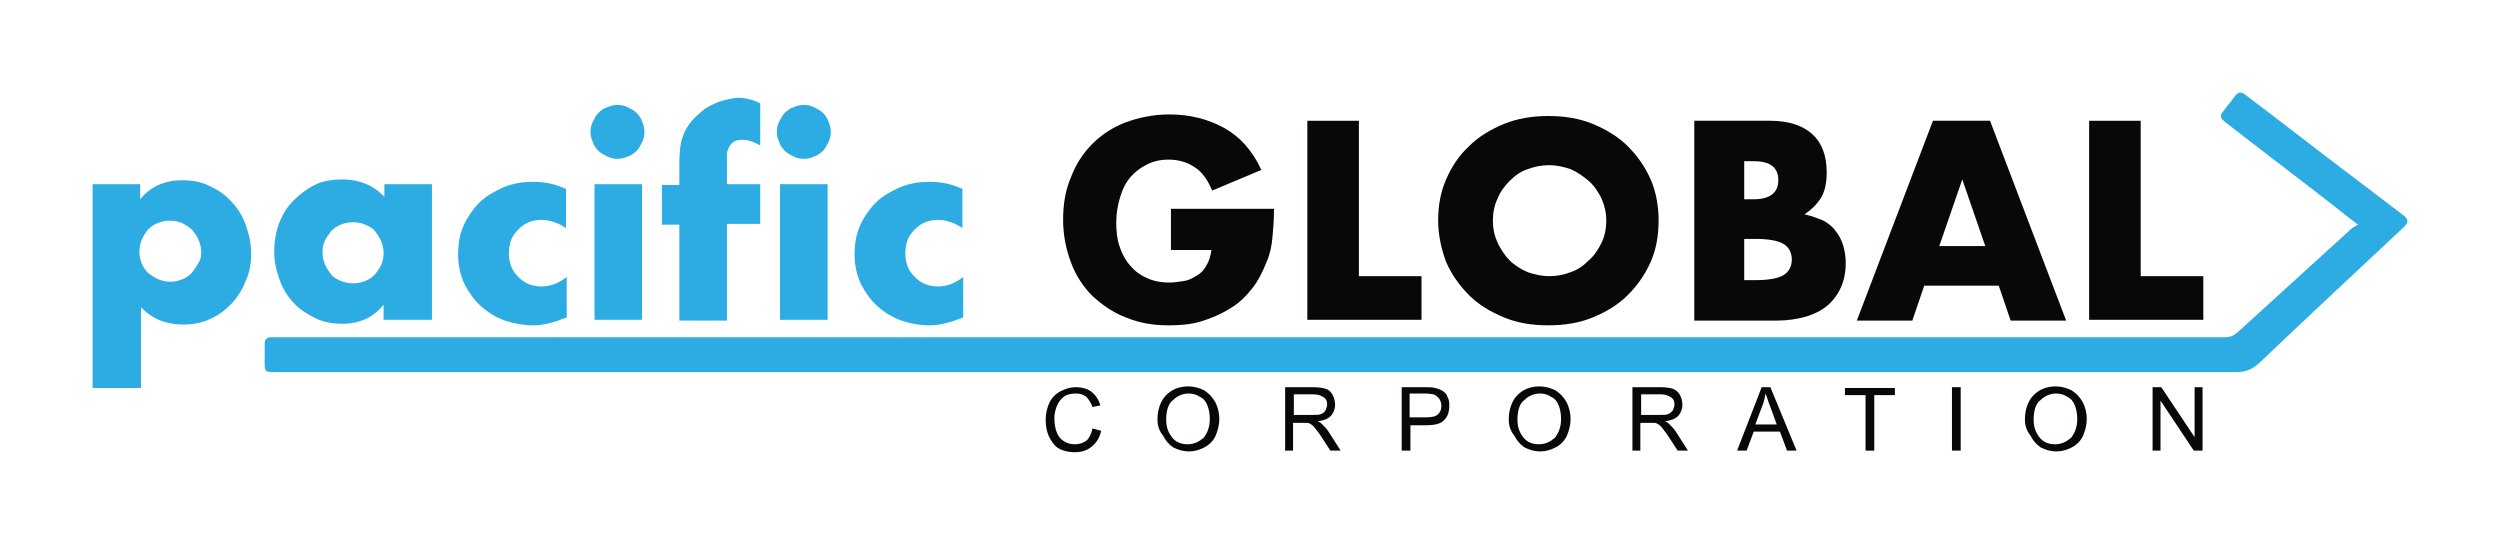 <svg width="216" height="48" viewBox="0 0 216 48" fill="none" xmlns="http://www.w3.org/2000/svg">
<path d="M101.17 18.038H110.076C110.076 18.929 110.008 19.82 109.939 20.505C109.871 21.258 109.734 21.943 109.46 22.56C109.117 23.451 108.706 24.273 108.158 24.958C107.61 25.643 106.993 26.259 106.24 26.671C105.486 27.15 104.664 27.493 103.774 27.767C102.883 28.041 101.924 28.109 100.965 28.109C99.595 28.109 98.43 27.904 97.266 27.424C96.169 27.013 95.21 26.328 94.388 25.575C93.566 24.752 92.95 23.793 92.538 22.697C92.127 21.601 91.853 20.368 91.853 18.997C91.853 17.628 92.059 16.394 92.538 15.298C92.95 14.202 93.566 13.243 94.388 12.421C95.21 11.599 96.169 10.982 97.266 10.571C98.362 10.16 99.663 9.886 101.034 9.886C102.815 9.886 104.39 10.297 105.761 11.05C107.131 11.804 108.227 13.037 108.98 14.682L104.733 16.463C104.322 15.504 103.842 14.819 103.157 14.408C102.541 13.997 101.787 13.791 100.965 13.791C100.28 13.791 99.663 13.928 99.115 14.202C98.567 14.476 98.088 14.819 97.676 15.298C97.266 15.778 96.992 16.326 96.786 17.011C96.58 17.696 96.444 18.381 96.444 19.203C96.444 19.957 96.512 20.642 96.718 21.258C96.923 21.875 97.197 22.423 97.608 22.903C98.019 23.382 98.43 23.725 99.047 23.999C99.595 24.273 100.28 24.41 101.033 24.41C101.445 24.41 101.924 24.341 102.335 24.273C102.746 24.204 103.089 23.999 103.431 23.793C103.774 23.588 104.048 23.314 104.253 22.903C104.459 22.56 104.596 22.149 104.664 21.601H101.17V18.038Z" fill="#060809"/>
<path d="M117.407 10.434V23.862H122.819V27.63H112.954V10.434H117.407Z" fill="#060809"/>
<path d="M128.984 19.066C128.984 19.751 129.121 20.368 129.395 20.984C129.669 21.532 130.012 22.081 130.423 22.491C130.834 22.903 131.382 23.245 131.999 23.519C132.615 23.725 133.232 23.862 133.848 23.862C134.534 23.862 135.15 23.725 135.698 23.519C136.315 23.314 136.794 22.971 137.274 22.491C137.753 22.081 138.096 21.532 138.37 20.984C138.644 20.436 138.781 19.751 138.781 19.066C138.781 18.381 138.644 17.765 138.37 17.148C138.096 16.6 137.753 16.052 137.274 15.641C136.794 15.23 136.315 14.887 135.698 14.613C135.081 14.408 134.465 14.271 133.848 14.271C133.163 14.271 132.547 14.408 131.999 14.613C131.382 14.819 130.903 15.161 130.423 15.641C130.012 16.052 129.601 16.6 129.395 17.148C129.121 17.696 128.984 18.381 128.984 19.066ZM124.257 19.066C124.257 17.765 124.463 16.6 124.943 15.504C125.422 14.408 126.039 13.449 126.929 12.627C127.751 11.804 128.779 11.188 129.943 10.708C131.108 10.229 132.41 10.023 133.78 10.023C135.15 10.023 136.452 10.229 137.617 10.708C138.781 11.188 139.808 11.804 140.631 12.627C141.453 13.449 142.138 14.408 142.617 15.504C143.097 16.6 143.302 17.833 143.302 19.066C143.302 20.368 143.097 21.532 142.617 22.629C142.138 23.725 141.453 24.684 140.631 25.506C139.808 26.328 138.781 26.945 137.617 27.424C136.452 27.904 135.15 28.109 133.78 28.109C132.341 28.109 131.108 27.904 129.943 27.424C128.779 26.945 127.751 26.328 126.929 25.506C126.107 24.684 125.422 23.725 124.943 22.629C124.532 21.532 124.257 20.299 124.257 19.066Z" fill="#060809"/>
<path d="M150.701 24.204H151.66C152.756 24.204 153.579 24.067 154.058 23.793C154.538 23.519 154.812 23.04 154.812 22.423C154.812 21.806 154.538 21.327 154.058 21.053C153.579 20.779 152.756 20.642 151.66 20.642H150.701V24.204ZM150.701 17.216H151.523C152.894 17.216 153.647 16.669 153.647 15.572C153.647 14.476 152.962 13.928 151.523 13.928H150.701V17.216ZM146.248 10.434H152.962C154.538 10.434 155.771 10.845 156.593 11.599C157.415 12.352 157.826 13.448 157.826 14.887C157.826 15.778 157.689 16.463 157.346 17.08C157.004 17.628 156.524 18.107 155.908 18.518C156.524 18.655 157.072 18.861 157.552 19.066C158.032 19.34 158.374 19.614 158.648 20.026C158.922 20.368 159.128 20.779 159.265 21.259C159.402 21.738 159.47 22.217 159.47 22.697C159.47 23.519 159.333 24.204 159.059 24.821C158.785 25.437 158.374 25.985 157.895 26.396C157.415 26.807 156.73 27.15 156.045 27.356C155.292 27.561 154.469 27.698 153.579 27.698H146.385V10.434H146.248Z" fill="#060809"/>
<path d="M171.528 21.259L169.541 15.504L167.554 21.259H171.528ZM172.692 24.684H166.253L165.225 27.698H160.43L167.006 10.434H171.938L178.515 27.698H173.72L172.692 24.684Z" fill="#060809"/>
<path d="M184.955 10.434V23.862H190.367V27.63H180.502V10.434H184.955Z" fill="#060809"/>
<path d="M17.386 21.807C17.386 21.464 17.317 21.121 17.18 20.779C17.043 20.436 16.837 20.162 16.632 19.888C16.358 19.614 16.084 19.477 15.741 19.271C15.399 19.134 15.056 19.066 14.645 19.066C14.303 19.066 13.96 19.134 13.618 19.271C13.275 19.409 13.001 19.614 12.796 19.82C12.59 20.094 12.385 20.368 12.247 20.71C12.111 21.053 12.042 21.396 12.042 21.738C12.042 22.081 12.111 22.423 12.247 22.765C12.385 23.108 12.59 23.382 12.796 23.588C13.07 23.793 13.344 23.999 13.686 24.136C14.029 24.273 14.371 24.341 14.714 24.341C15.056 24.341 15.399 24.273 15.741 24.136C16.084 23.999 16.358 23.793 16.564 23.588C16.769 23.314 16.975 23.039 17.111 22.765C17.317 22.491 17.386 22.217 17.386 21.807ZM12.179 33.521H8V15.915H12.111V17.216C13.001 16.12 14.234 15.572 15.741 15.572C16.564 15.572 17.386 15.709 18.071 16.052C18.824 16.394 19.441 16.805 19.989 17.422C20.537 17.97 20.948 18.655 21.222 19.409C21.496 20.162 21.701 20.985 21.701 21.875C21.701 22.765 21.564 23.588 21.222 24.273C20.948 25.026 20.537 25.643 19.989 26.259C19.441 26.808 18.824 27.287 18.139 27.561C17.454 27.904 16.632 28.041 15.81 28.041C14.371 28.041 13.138 27.561 12.179 26.533V33.521Z" fill="#2CACE2"/>
<path d="M27.867 21.738C27.867 22.149 27.936 22.492 28.073 22.834C28.21 23.177 28.415 23.451 28.621 23.725C28.826 23.999 29.169 24.136 29.443 24.273C29.785 24.41 30.128 24.479 30.539 24.479C30.881 24.479 31.224 24.41 31.567 24.273C31.909 24.136 32.183 23.93 32.389 23.725C32.594 23.451 32.8 23.177 32.937 22.903C33.074 22.56 33.142 22.218 33.142 21.875C33.142 21.532 33.074 21.19 32.937 20.847C32.8 20.505 32.594 20.231 32.389 19.957C32.183 19.683 31.841 19.546 31.567 19.409C31.224 19.271 30.881 19.203 30.539 19.203C30.128 19.203 29.785 19.271 29.443 19.409C29.1 19.546 28.826 19.751 28.621 19.957C28.415 20.231 28.21 20.505 28.073 20.779C27.936 21.053 27.867 21.395 27.867 21.738ZM33.142 15.915H37.322V27.63H33.142V26.328C32.252 27.424 31.087 27.972 29.58 27.972C28.758 27.972 27.936 27.835 27.251 27.492C26.566 27.15 25.88 26.739 25.401 26.191C24.853 25.643 24.442 24.958 24.168 24.204C23.894 23.451 23.688 22.628 23.688 21.738C23.688 20.916 23.825 20.094 24.099 19.34C24.373 18.587 24.785 17.901 25.332 17.353C25.88 16.805 26.497 16.326 27.182 15.984C27.867 15.641 28.689 15.504 29.58 15.504C31.018 15.504 32.252 15.984 33.211 17.011V15.915H33.142Z" fill="#2CACE2"/>
<path d="M48.967 19.751C48.282 19.272 47.529 18.998 46.775 18.998C46.364 18.998 46.022 19.066 45.679 19.203C45.337 19.34 45.063 19.546 44.789 19.82C44.515 20.094 44.309 20.368 44.172 20.71C44.035 21.053 43.967 21.464 43.967 21.875C43.967 22.286 44.035 22.697 44.172 23.04C44.309 23.382 44.515 23.656 44.789 23.93C45.063 24.204 45.337 24.41 45.679 24.547C46.022 24.684 46.433 24.752 46.775 24.752C47.529 24.752 48.282 24.478 48.967 23.93V27.424C47.94 27.835 46.981 28.109 46.09 28.109C45.268 28.109 44.446 27.972 43.624 27.698C42.87 27.424 42.185 27.013 41.569 26.465C40.952 25.917 40.541 25.3 40.13 24.547C39.787 23.793 39.582 22.971 39.582 22.012C39.582 21.053 39.719 20.231 40.062 19.477C40.404 18.724 40.883 18.038 41.432 17.491C41.98 16.943 42.733 16.531 43.487 16.189C44.309 15.847 45.131 15.709 46.09 15.709C47.118 15.709 48.009 15.915 48.899 16.326V19.751H48.967Z" fill="#2CACE2"/>
<path d="M55.476 27.63H51.365V15.915H55.476V27.63ZM51.023 11.393C51.023 11.051 51.091 10.777 51.228 10.503C51.365 10.229 51.502 9.955 51.708 9.749C51.913 9.544 52.188 9.338 52.462 9.27C52.736 9.133 53.078 9.064 53.352 9.064C53.694 9.064 53.969 9.133 54.243 9.27C54.517 9.407 54.791 9.544 54.996 9.749C55.202 9.955 55.407 10.229 55.476 10.503C55.613 10.777 55.681 11.12 55.681 11.393C55.681 11.736 55.613 12.01 55.476 12.284C55.339 12.558 55.202 12.832 54.996 13.037C54.791 13.243 54.517 13.449 54.243 13.517C53.969 13.654 53.626 13.723 53.352 13.723C53.01 13.723 52.736 13.654 52.462 13.517C52.188 13.38 51.913 13.243 51.708 13.037C51.502 12.832 51.297 12.558 51.228 12.284C51.091 12.01 51.023 11.736 51.023 11.393Z" fill="#2CACE2"/>
<path d="M62.806 19.34V27.698H58.695V19.409H57.188V15.983H58.695V14.202C58.695 13.243 58.764 12.421 58.97 11.873C59.107 11.393 59.381 10.914 59.724 10.503C60.066 10.092 60.477 9.749 60.888 9.406C61.367 9.133 61.847 8.859 62.327 8.722C62.874 8.585 63.354 8.448 63.834 8.448C64.176 8.448 64.519 8.516 64.793 8.585C65.067 8.653 65.409 8.79 65.683 8.927V12.558C65.409 12.421 65.135 12.284 64.93 12.216C64.724 12.147 64.45 12.078 64.176 12.078C64.039 12.078 63.834 12.078 63.628 12.147C63.423 12.216 63.286 12.284 63.149 12.489C63.011 12.626 62.874 12.9 62.806 13.243V15.915H65.683V19.34H62.806Z" fill="#2CACE2"/>
<path d="M71.506 27.63H67.396V15.915H71.506V27.63ZM67.122 11.393C67.122 11.051 67.19 10.777 67.328 10.503C67.465 10.229 67.602 9.955 67.807 9.749C68.013 9.544 68.287 9.338 68.561 9.27C68.835 9.133 69.177 9.064 69.451 9.064C69.794 9.064 70.068 9.133 70.342 9.27C70.616 9.407 70.89 9.544 71.096 9.749C71.301 9.955 71.506 10.229 71.575 10.503C71.712 10.777 71.781 11.12 71.781 11.393C71.781 11.736 71.712 12.01 71.575 12.284C71.438 12.558 71.301 12.832 71.096 13.037C70.89 13.243 70.616 13.449 70.342 13.517C70.068 13.654 69.725 13.723 69.451 13.723C69.109 13.723 68.835 13.654 68.561 13.517C68.287 13.38 68.013 13.243 67.807 13.037C67.602 12.832 67.396 12.558 67.328 12.284C67.19 12.01 67.122 11.736 67.122 11.393Z" fill="#2CACE2"/>
<path d="M83.221 19.751C82.537 19.272 81.783 18.998 81.029 18.998C80.618 18.998 80.276 19.066 79.933 19.203C79.591 19.34 79.317 19.546 79.043 19.82C78.769 20.094 78.563 20.368 78.426 20.71C78.289 21.053 78.22 21.464 78.22 21.875C78.22 22.286 78.289 22.697 78.426 23.04C78.563 23.382 78.769 23.656 79.043 23.93C79.317 24.204 79.591 24.41 79.933 24.547C80.276 24.684 80.686 24.752 81.029 24.752C81.783 24.752 82.537 24.478 83.221 23.93V27.424C82.194 27.835 81.235 28.109 80.344 28.109C79.522 28.109 78.7 27.972 77.878 27.698C77.124 27.424 76.439 27.013 75.823 26.465C75.206 25.917 74.795 25.3 74.384 24.547C74.041 23.793 73.836 22.971 73.836 22.012C73.836 21.053 73.973 20.231 74.315 19.477C74.658 18.724 75.137 18.038 75.686 17.491C76.233 16.943 76.987 16.531 77.741 16.189C78.563 15.847 79.385 15.709 80.344 15.709C81.372 15.709 82.263 15.915 83.153 16.326V19.751H83.221Z" fill="#2CACE2"/>
<path d="M94.388 37.015L95.142 37.221C95.005 37.837 94.731 38.248 94.32 38.591C93.909 38.934 93.429 39.071 92.881 39.071C92.264 39.071 91.785 38.934 91.442 38.728C91.1 38.522 90.826 38.111 90.62 37.7C90.415 37.221 90.346 36.741 90.346 36.262C90.346 35.714 90.484 35.166 90.689 34.754C90.894 34.343 91.237 34.001 91.648 33.795C92.059 33.59 92.47 33.453 92.949 33.453C93.498 33.453 93.977 33.59 94.32 33.864C94.662 34.138 94.936 34.549 95.073 35.028L94.388 35.166C94.251 34.754 94.045 34.48 93.84 34.275C93.566 34.069 93.292 34.001 92.949 34.001C92.538 34.001 92.196 34.069 91.922 34.275C91.648 34.48 91.442 34.754 91.305 35.097C91.168 35.44 91.1 35.782 91.1 36.124C91.1 36.604 91.168 37.015 91.305 37.358C91.442 37.7 91.648 37.974 91.922 38.111C92.196 38.317 92.538 38.385 92.881 38.385C93.292 38.385 93.635 38.248 93.909 38.043C94.114 37.837 94.32 37.426 94.388 37.015Z" fill="#060809"/>
<path d="M100.759 36.262C100.759 36.947 100.965 37.426 101.307 37.837C101.65 38.249 102.129 38.385 102.609 38.385C103.157 38.385 103.568 38.18 103.979 37.837C104.322 37.426 104.527 36.878 104.527 36.193C104.527 35.782 104.458 35.371 104.322 35.029C104.185 34.686 103.979 34.412 103.637 34.275C103.362 34.069 103.02 34.001 102.678 34.001C102.198 34.001 101.718 34.206 101.376 34.549C100.965 34.823 100.759 35.44 100.759 36.262ZM100.006 36.262C100.006 35.371 100.28 34.617 100.759 34.138C101.239 33.658 101.855 33.384 102.678 33.384C103.157 33.384 103.637 33.521 104.048 33.727C104.458 34.001 104.733 34.275 105.007 34.755C105.212 35.166 105.349 35.645 105.349 36.193C105.349 36.741 105.212 37.221 105.007 37.7C104.801 38.111 104.458 38.454 104.048 38.66C103.637 38.865 103.226 39.002 102.746 39.002C102.198 39.002 101.787 38.865 101.376 38.66C100.965 38.385 100.691 38.043 100.485 37.632C100.143 37.221 100.006 36.741 100.006 36.262Z" fill="#060809"/>
<path d="M111.789 35.85H113.365C113.707 35.85 113.981 35.85 114.118 35.782C114.324 35.714 114.461 35.577 114.529 35.44C114.598 35.303 114.666 35.097 114.666 34.96C114.666 34.686 114.598 34.48 114.392 34.343C114.187 34.206 113.913 34.069 113.502 34.069H111.789V35.85ZM111.036 38.933V33.453H113.433C113.913 33.453 114.324 33.521 114.529 33.59C114.803 33.658 115.009 33.864 115.146 34.138C115.283 34.412 115.352 34.686 115.352 34.96C115.352 35.371 115.214 35.645 115.009 35.919C114.735 36.193 114.392 36.33 113.844 36.399C114.05 36.467 114.187 36.604 114.256 36.673C114.461 36.878 114.666 37.084 114.872 37.426L115.831 38.933H114.94L114.187 37.769C113.981 37.426 113.776 37.221 113.639 37.015C113.502 36.81 113.365 36.741 113.296 36.673C113.159 36.604 113.091 36.535 112.954 36.535H111.72V38.933H111.036Z" fill="#060809"/>
<path d="M121.791 36.056H123.23C123.71 36.056 124.052 35.987 124.257 35.782C124.463 35.576 124.532 35.371 124.532 35.029C124.532 34.823 124.463 34.617 124.326 34.412C124.189 34.275 124.052 34.138 123.846 34.069C123.71 34.069 123.504 34.001 123.161 34.001H121.791V36.056ZM121.106 38.933V33.453H123.161C123.504 33.453 123.778 33.453 123.984 33.521C124.257 33.59 124.463 33.658 124.668 33.795C124.874 33.932 125.011 34.069 125.08 34.343C125.217 34.549 125.217 34.823 125.217 35.097C125.217 35.576 125.08 35.987 124.806 36.262C124.532 36.604 123.984 36.741 123.23 36.741H121.86V38.933H121.106Z" fill="#060809"/>
<path d="M131.108 36.262C131.108 36.947 131.314 37.426 131.656 37.837C131.999 38.249 132.478 38.385 132.958 38.385C133.506 38.385 133.917 38.18 134.328 37.837C134.671 37.426 134.876 36.878 134.876 36.193C134.876 35.782 134.807 35.371 134.671 35.029C134.534 34.686 134.328 34.412 133.985 34.275C133.711 34.069 133.369 34.001 133.027 34.001C132.547 34.001 132.067 34.206 131.725 34.549C131.314 34.823 131.108 35.44 131.108 36.262ZM130.355 36.262C130.355 35.371 130.629 34.617 131.108 34.138C131.587 33.658 132.204 33.384 133.027 33.384C133.506 33.384 133.985 33.521 134.397 33.727C134.807 34.001 135.081 34.275 135.356 34.755C135.561 35.166 135.698 35.645 135.698 36.193C135.698 36.741 135.561 37.221 135.356 37.7C135.15 38.111 134.807 38.454 134.397 38.66C133.985 38.865 133.574 39.002 133.095 39.002C132.547 39.002 132.136 38.865 131.725 38.66C131.314 38.385 131.04 38.043 130.834 37.632C130.491 37.221 130.355 36.741 130.355 36.262Z" fill="#060809"/>
<path d="M141.795 35.85H143.371C143.714 35.85 143.988 35.85 144.125 35.782C144.262 35.714 144.467 35.577 144.536 35.44C144.604 35.303 144.673 35.097 144.673 34.96C144.673 34.686 144.604 34.48 144.399 34.343C144.193 34.206 143.919 34.069 143.508 34.069H141.795V35.85ZM141.042 38.933V33.453H143.44C143.919 33.453 144.33 33.521 144.536 33.59C144.741 33.658 145.015 33.864 145.152 34.138C145.289 34.412 145.358 34.686 145.358 34.96C145.358 35.371 145.221 35.645 145.015 35.919C144.741 36.193 144.398 36.33 143.851 36.399C144.056 36.467 144.193 36.604 144.262 36.673C144.467 36.878 144.673 37.084 144.878 37.426L145.837 38.933H144.947L144.193 37.769C143.988 37.426 143.782 37.221 143.645 37.015C143.508 36.81 143.371 36.741 143.302 36.673C143.165 36.604 143.097 36.535 142.96 36.535H141.727V38.933H141.042Z" fill="#060809"/>
<path d="M151.66 36.673H153.51L152.962 35.166C152.756 34.686 152.688 34.343 152.551 34.001C152.482 34.343 152.414 34.686 152.277 35.028L151.66 36.673ZM150.085 38.934L152.209 33.453H152.962L155.223 38.934H154.401L153.784 37.289H151.524L150.907 38.934H150.085Z" fill="#060809"/>
<path d="M161.183 38.933V34.138H159.402V33.521H163.718V34.138H161.937V38.933H161.183Z" fill="#060809"/>
<path d="M169.404 33.453H168.65V38.933H169.404V33.453Z" fill="#060809"/>
<path d="M175.707 36.262C175.707 36.947 175.912 37.426 176.255 37.837C176.597 38.249 177.077 38.385 177.556 38.385C178.104 38.385 178.515 38.18 178.927 37.837C179.269 37.426 179.475 36.878 179.475 36.193C179.475 35.782 179.406 35.371 179.269 35.029C179.132 34.686 178.927 34.412 178.584 34.275C178.31 34.069 177.968 34.001 177.625 34.001C177.145 34.001 176.666 34.206 176.323 34.549C175.912 34.823 175.707 35.44 175.707 36.262ZM174.953 36.262C174.953 35.371 175.227 34.617 175.707 34.138C176.186 33.658 176.803 33.384 177.625 33.384C178.104 33.384 178.584 33.521 178.995 33.727C179.406 34.001 179.68 34.275 179.954 34.755C180.159 35.166 180.297 35.645 180.297 36.193C180.297 36.741 180.159 37.221 179.954 37.7C179.748 38.111 179.406 38.454 178.995 38.66C178.584 38.865 178.173 39.002 177.694 39.002C177.145 39.002 176.734 38.865 176.323 38.66C175.912 38.385 175.638 38.043 175.433 37.632C175.09 37.221 174.953 36.741 174.953 36.262Z" fill="#060809"/>
<path d="M185.983 38.934V33.453H186.736L189.613 37.769V33.453H190.299V38.934H189.545L186.668 34.617V38.934H185.983Z" fill="#060809"/>
<path d="M203.726 19.409C202.904 18.792 202.219 18.244 201.534 17.696C198.451 15.298 195.368 12.969 192.286 10.571C191.806 10.16 191.737 10.023 192.148 9.544C192.423 9.132 192.765 8.79 193.039 8.379C193.382 7.899 193.656 7.899 194.066 8.242C197.081 10.502 200.027 12.832 203.041 15.092C204.548 16.257 206.124 17.422 207.631 18.587C208.111 18.929 208.111 19.203 207.7 19.614C203.521 23.519 199.342 27.424 195.163 31.398C194.546 31.946 193.998 32.151 193.176 32.151H23.825C22.866 32.151 22.866 32.151 22.866 31.192V29.685C22.866 29.342 23.072 29.137 23.414 29.137H192.217C192.696 29.137 192.97 29 193.313 28.726C196.602 25.711 199.958 22.697 203.247 19.683C203.384 19.614 203.521 19.546 203.726 19.409Z" fill="#2CACE2"/>
</svg>
